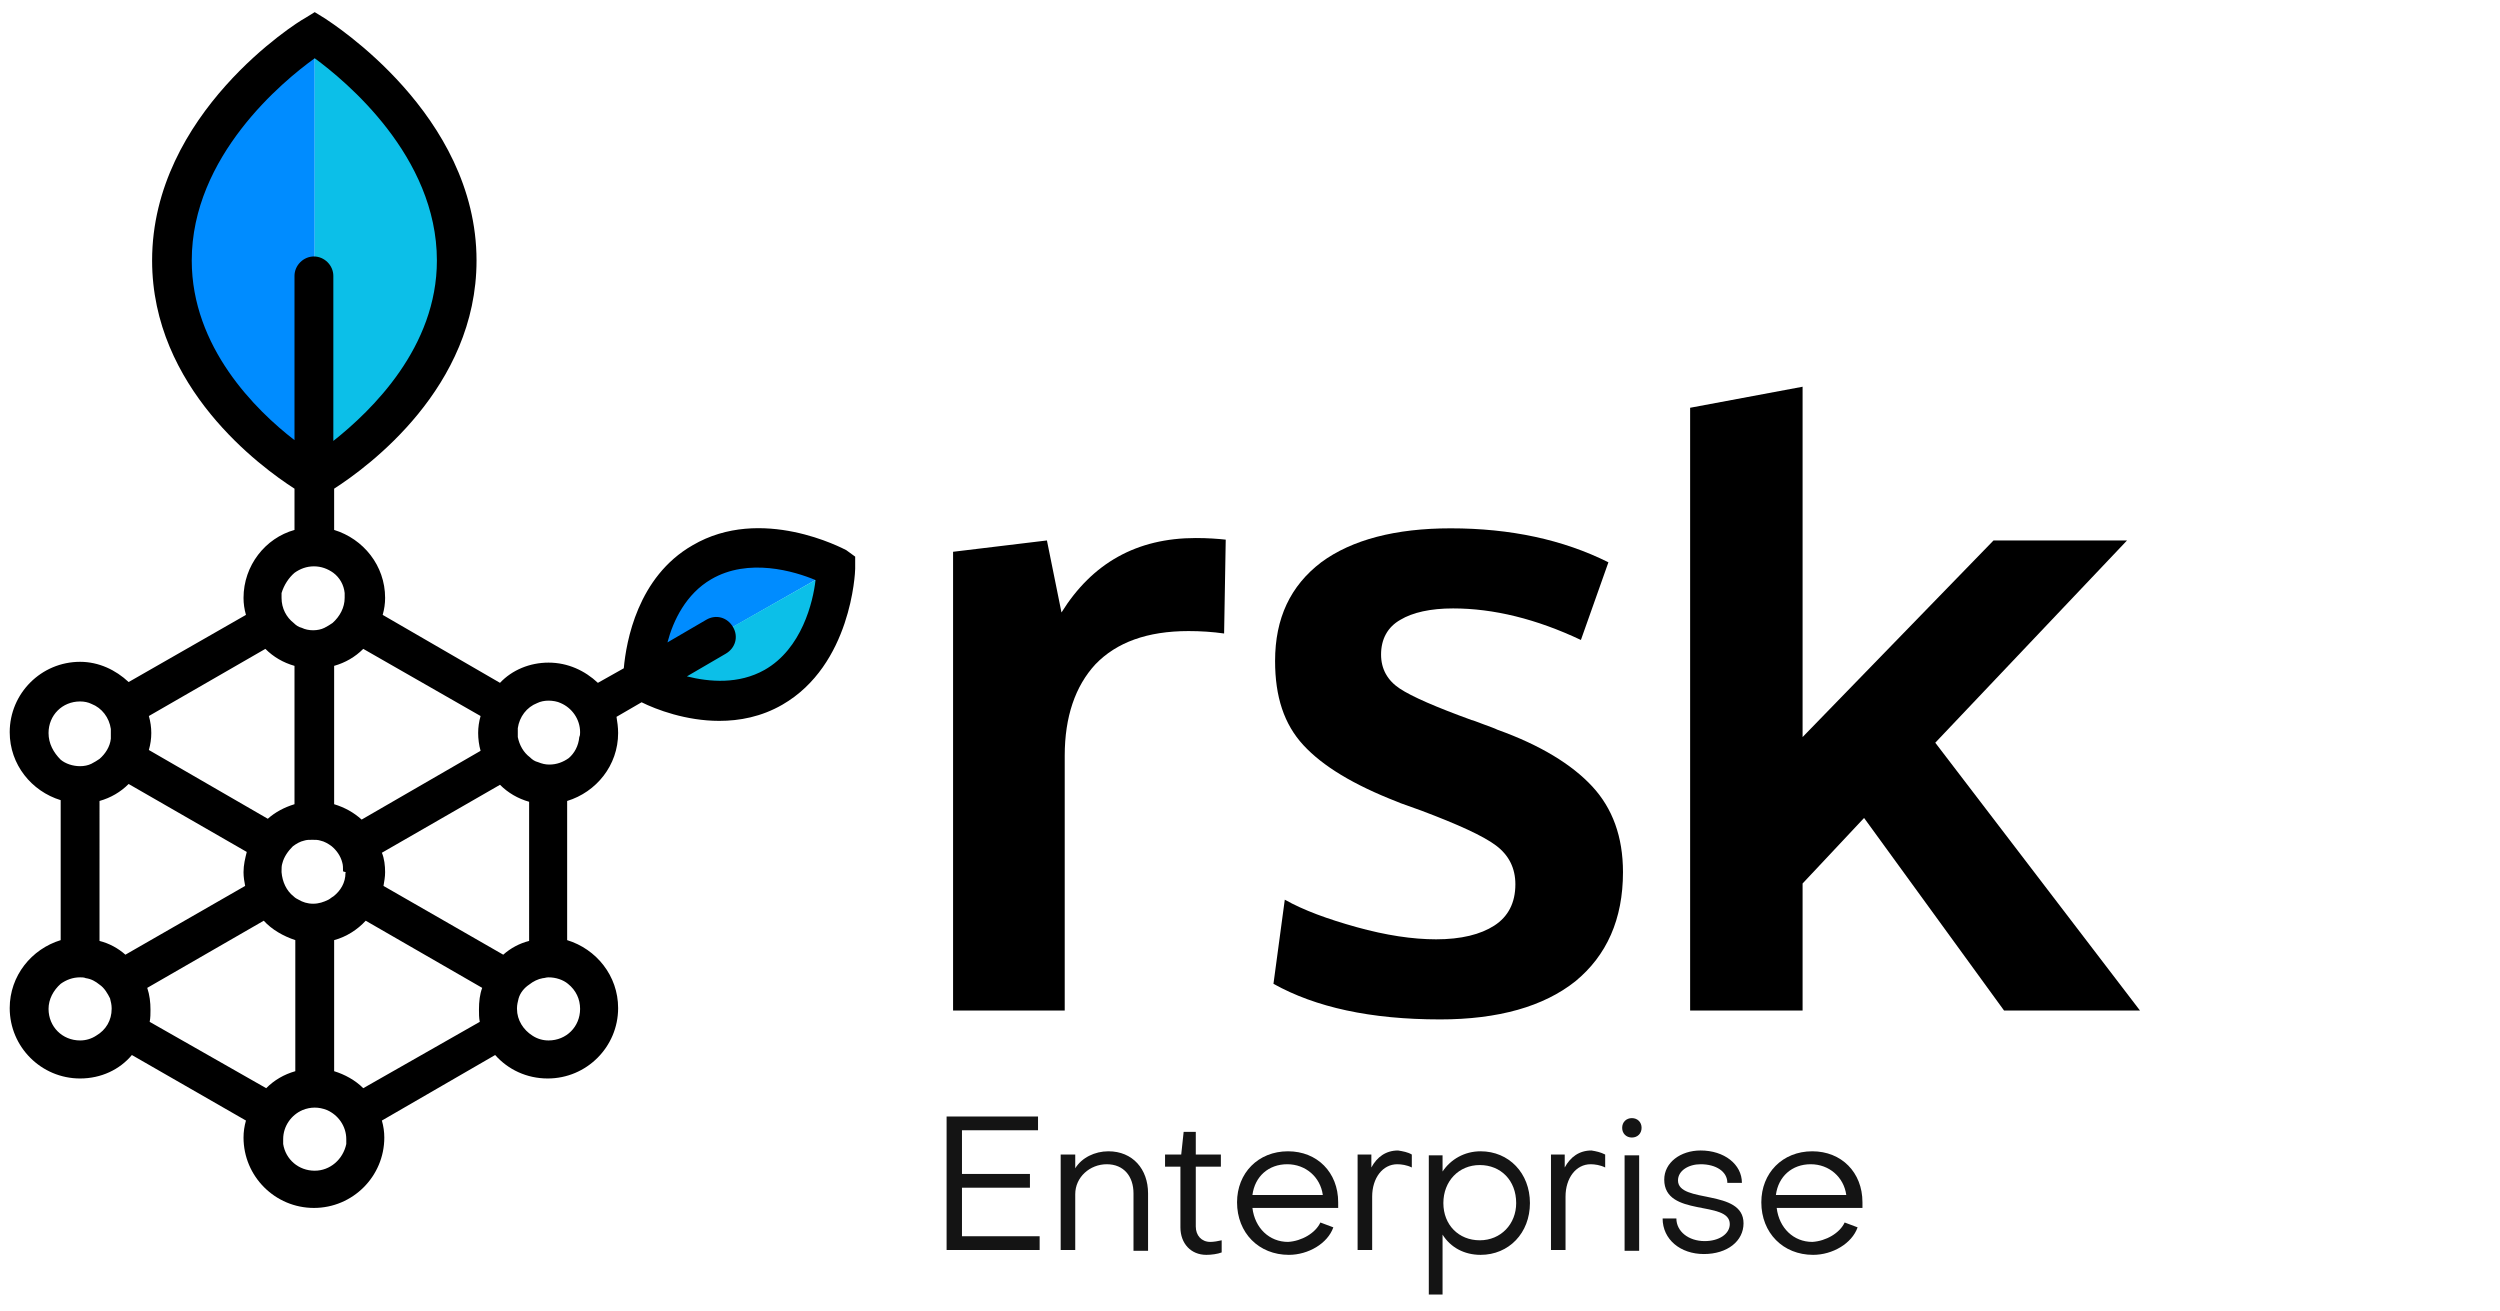 <?xml version="1.0" encoding="utf-8"?>
<!-- Generator: Adobe Illustrator 22.0.0, SVG Export Plug-In . SVG Version: 6.00 Build 0)  -->
<svg version="1.1" id="Capa_1" xmlns="http://www.w3.org/2000/svg" xmlns:xlink="http://www.w3.org/1999/xlink" x="0px" y="0px"
	 viewBox="0 0 309 162" style="enable-background:new 0 0 309 162;" xml:space="preserve">
<style type="text/css">
	.st0{fill:#008CFF;}
	.st1{fill:#0CBFE8;}
	.st2{fill:#141414;}
</style>
<g>
	<g>
		<g>
			<g>
				<path class="st0" d="M38.9,58.5V4.6c0,0-17.4,8.7-17.4,27.1S38.9,58.5,38.9,58.5"/>
				<path class="st1" d="M38.9,4.6c0,0,17.4,8.7,17.4,27.1c0,18.5-17.4,26.7-17.4,26.7V4.6z"/>
				<path class="st0" d="M79.5,83.8l23.9-13.6c0,0-8.3-5.5-16.5-0.9C78.8,74,79.5,83.8,79.5,83.8"/>
				<path class="st1" d="M103.4,70.2c0,0,0.5,9.9-7.7,14.6c-8.2,4.7-16.3-1-16.3-1L103.4,70.2z"/>
				<path d="M104.6,68c-0.4-0.2-10.5-5.6-19-0.6c-6.8,3.9-8.2,11.9-8.5,15.2l-3.2,1.8c-1.6-1.5-3.7-2.5-6.1-2.5
					c-2.3,0-4.5,0.9-6,2.5L47.3,76c0.2-0.7,0.3-1.4,0.3-2.1c0-4-2.7-7.3-6.3-8.4v-5.1c4.2-2.7,17.6-12.5,17.6-28.2
					c0-18.1-18-29.4-18.7-29.9l-1.3-0.8l-1.3,0.8C36.8,2.7,18.8,14,18.8,32.2c0,15.7,13.4,25.5,17.6,28.2v5.1
					c-3.6,1-6.3,4.4-6.3,8.4c0,0.7,0.1,1.4,0.3,2.1l-14.5,8.3c-1.6-1.5-3.7-2.5-6-2.5c-4.8,0-8.7,3.9-8.7,8.7c0,4,2.7,7.3,6.3,8.4
					v17.3c-3.6,1.1-6.3,4.4-6.3,8.4c0,4.8,3.9,8.7,8.7,8.7c2.6,0,4.9-1.1,6.4-2.9l14.1,8.1c-0.2,0.7-0.3,1.4-0.3,2.1
					c0,4.8,3.9,8.7,8.7,8.7c4.8,0,8.7-3.9,8.7-8.7c0-0.7-0.1-1.4-0.3-2.1l14-8.1c1.6,1.8,3.9,2.9,6.5,2.9c4.8,0,8.7-3.9,8.7-8.7
					c0-4-2.7-7.3-6.3-8.4V99c3.6-1.1,6.3-4.4,6.3-8.4c0-0.7-0.1-1.4-0.2-2l3.1-1.8c1.8,0.9,5.5,2.3,9.6,2.3c2.5,0,5.2-0.5,7.8-2
					c8.5-4.9,9-16.3,9-16.8l0-1.5L104.6,68z M70.3,93.7c-0.7,0.5-1.5,0.8-2.4,0.8c-0.5,0-0.9-0.1-1.4-0.3c-0.4-0.1-0.7-0.3-1-0.6
					c-0.8-0.6-1.3-1.5-1.5-2.5c0-0.2,0-0.4,0-0.6c0-0.2,0-0.3,0-0.5c0.2-1.4,1.1-2.6,2.4-3.1c0.4-0.2,0.9-0.3,1.4-0.3
					c0.5,0,1.1,0.1,1.5,0.3c1.4,0.6,2.4,2,2.4,3.6c0,0.2,0,0.4-0.1,0.6C71.5,92.2,71,93.1,70.3,93.7 M71.7,124.7
					c0,2.2-1.7,3.9-3.9,3.9c-0.7,0-1.4-0.2-2-0.6c-1.1-0.7-1.9-1.9-1.9-3.3c0,0,0-0.1,0-0.1v0c0-0.4,0.1-0.8,0.2-1.2
					c0.2-0.7,0.7-1.3,1.3-1.7c0.5-0.4,1.1-0.7,1.7-0.8c0.2,0,0.4-0.1,0.7-0.1c0.9,0,1.8,0.3,2.4,0.8
					C71.2,122.4,71.7,123.5,71.7,124.7 M65.4,116.3c-1.2,0.3-2.3,0.9-3.2,1.7l-14.8-8.5v0c0.1-0.6,0.2-1.1,0.2-1.7
					c0-0.8-0.1-1.7-0.4-2.4l14.6-8.4c1,1,2.2,1.7,3.6,2.1V116.3z M38.9,144.7c-2,0-3.6-1.4-3.9-3.3c0-0.2,0-0.4,0-0.6
					c0-1.6,1-3,2.4-3.6c0.5-0.2,1-0.3,1.5-0.3c0.5,0,1,0.1,1.5,0.3c1.4,0.6,2.4,2,2.4,3.6c0,0.2,0,0.4,0,0.6
					C42.4,143.3,40.8,144.7,38.9,144.7 M30.3,109.5l-14.8,8.5c-0.9-0.8-2-1.4-3.2-1.7V99c1.4-0.4,2.6-1.1,3.6-2.1l14.6,8.4
					c-0.2,0.8-0.4,1.6-0.4,2.5C30.1,108.4,30.2,109,30.3,109.5L30.3,109.5z M13.8,124.7c0,1.4-0.7,2.6-1.9,3.3
					c-0.6,0.4-1.3,0.6-2,0.6c-2.2,0-3.9-1.7-3.9-3.9c0-1.2,0.6-2.3,1.5-3.1c0.7-0.5,1.5-0.8,2.4-0.8c0.2,0,0.5,0,0.7,0.1
					c0.7,0.1,1.2,0.4,1.7,0.8c0.6,0.4,1,1.1,1.3,1.7c0.1,0.4,0.2,0.8,0.2,1.2C13.8,124.7,13.8,124.7,13.8,124.7 M6,90.6
					c0-2.2,1.7-3.9,3.9-3.9c0.5,0,1,0.1,1.4,0.3c1.3,0.5,2.2,1.7,2.4,3.1c0,0.2,0,0.4,0,0.6s0,0.4,0,0.6c-0.1,1-0.7,1.9-1.4,2.5
					c-0.3,0.2-0.6,0.4-1,0.6c-0.4,0.2-0.9,0.3-1.4,0.3c-0.9,0-1.8-0.3-2.4-0.8C6.6,93,6,91.9,6,90.6 M36.4,70.8
					c0.7-0.5,1.5-0.8,2.4-0.8c0.9,0,1.7,0.3,2.4,0.8c0.8,0.6,1.3,1.5,1.4,2.5c0,0.2,0,0.4,0,0.6c0,1.2-0.6,2.3-1.5,3.1
					c-0.3,0.2-0.6,0.4-1,0.6c-0.4,0.2-0.9,0.3-1.4,0.3c-0.5,0-1-0.1-1.4-0.3c-0.4-0.1-0.7-0.3-1-0.6c-0.9-0.7-1.5-1.8-1.5-3.1
					c0-0.2,0-0.4,0-0.6C35.1,72.3,35.7,71.4,36.4,70.8 M42.7,107.9c0,1.2-0.6,2.2-1.5,2.9c-0.2,0.1-0.4,0.3-0.6,0.4
					c-0.6,0.3-1.2,0.5-1.9,0.5c-0.7,0-1.3-0.2-1.8-0.5c-0.2-0.1-0.4-0.2-0.6-0.4c-0.9-0.7-1.4-1.8-1.5-3c0,0,0-0.1,0-0.1
					c0-0.4,0-0.7,0.1-1c0.2-0.8,0.7-1.5,1.3-2.1c0.4-0.3,0.9-0.6,1.4-0.7c0.3-0.1,0.6-0.1,1-0.1c0.4,0,0.7,0,1,0.1
					c0.5,0.1,1,0.4,1.4,0.7c0.6,0.5,1.1,1.2,1.3,2c0.1,0.3,0.1,0.7,0.1,1.1C42.8,107.8,42.8,107.9,42.7,107.9L42.7,107.9z
					 M59.4,88.5c-0.2,0.7-0.3,1.4-0.3,2.1c0,0.7,0.1,1.5,0.3,2.2l-14.7,8.5c-1-0.9-2.1-1.5-3.4-1.9V82.3c1.4-0.4,2.6-1.1,3.6-2.1
					L59.4,88.5z M23.7,32.2C23.7,19.3,35,10,38.9,7.2C42.7,10,54,19.3,54,32.2c0,10.7-8,18.5-12.8,22.3V34.1c0-1.3-1.1-2.4-2.4-2.4
					c-1.3,0-2.4,1.1-2.4,2.4v20.3C31.6,50.7,23.7,42.9,23.7,32.2 M32.8,80.2c1,1,2.2,1.7,3.6,2.1v17.1c-1.3,0.4-2.4,1-3.3,1.8
					l-14.7-8.5c0.2-0.7,0.3-1.4,0.3-2.1c0-0.7-0.1-1.4-0.3-2.1L32.8,80.2z M18.5,126.3c0.1-0.5,0.1-1,0.1-1.5c0-0.9-0.1-1.8-0.4-2.7
					l14.4-8.3c1,1.1,2.4,1.9,3.9,2.4v16.2c-1.4,0.4-2.6,1.1-3.6,2.1L18.5,126.3z M44.9,134.5c-1-1-2.3-1.7-3.6-2.1v-16.2
					c1.5-0.4,2.9-1.3,3.9-2.4l14.4,8.3c-0.3,0.8-0.4,1.7-0.4,2.7c0,0.5,0,1,0.1,1.5L44.9,134.5z M94.5,82.8
					c-3.2,1.8-6.8,1.5-9.6,0.8l4.8-2.8c1.2-0.7,1.6-2.1,0.9-3.3c-0.7-1.2-2.1-1.6-3.3-0.9l-4.8,2.8c0.7-2.7,2.3-6,5.4-7.8
					c4.6-2.7,10.3-1,12.9,0.1C100.5,74.4,99.1,80.2,94.5,82.8"/>
			</g>
		</g>
		<g>
			<path d="M117.8,124.9l0-56.7l11.6-1.4l1.8,8.9c3.8-6.1,9.3-9.2,16.6-9.2c1.5,0,2.8,0.1,3.7,0.2l-0.2,11.6
				c-1.4-0.2-2.9-0.3-4.4-0.3c-5.1,0-8.9,1.4-11.5,4.1c-2.5,2.7-3.8,6.5-3.8,11.3v31.5H117.8z"/>
			<path d="M178,126c-8.6,0-15.4-1.5-20.6-4.4l1.4-10.4c2.3,1.3,5.3,2.4,8.9,3.4c3.6,1,6.9,1.5,9.8,1.5c3.1,0,5.5-0.6,7.2-1.7
				c1.7-1.1,2.6-2.8,2.6-5.1c0-2-0.8-3.6-2.4-4.8c-1.6-1.2-4.7-2.6-9.2-4.3c-1.6-0.6-2.6-0.9-3-1.1c-5.4-2.1-9.2-4.4-11.6-7
				c-2.4-2.6-3.5-6-3.5-10.4c0-5.3,1.9-9.3,5.7-12.2c3.8-2.8,9.2-4.2,16-4.2c7.4,0,13.9,1.4,19.5,4.2l-3.4,9.6
				c-5.5-2.6-10.8-3.9-15.8-3.9c-2.8,0-5,0.5-6.5,1.4c-1.6,0.9-2.4,2.4-2.4,4.3c0,1.8,0.8,3.2,2.3,4.2c1.5,1,4.5,2.3,8.9,3.9
				c0.1,0,0.6,0.2,1.4,0.5c0.8,0.3,1.4,0.5,1.8,0.7c5.3,1.9,9.2,4.3,11.7,7c2.5,2.7,3.8,6.2,3.8,10.6c0,5.8-2,10.3-5.9,13.5
				C190.8,124.4,185.2,126,178,126z"/>
			<polygon points="239.2,91.8 262.9,66.8 246.4,66.8 222.8,91.1 222.8,47.8 208.9,50.4 208.9,124.9 222.8,124.9 222.8,124.9 
				222.8,109.2 230.4,101.1 247.7,124.9 264.5,124.9 			"/>
		</g>
		<g>
			<g>
				<g>
					<path class="st2" d="M127.3,146.8h-8.4v6h9.6v1.7h-11.5v-16.5h11.3v1.7h-9.4v5.4h8.4V146.8z"/>
					<path class="st2" d="M141.9,147.5v7.1h-1.8v-7.1c0-2.1-1.2-3.6-3.3-3.6c-2.1,0-3.9,1.6-3.9,3.7v6.9h-1.8v-11.8h1.8v1.7
						c0.8-1.3,2.4-2.1,4.1-2.1C140,142.3,141.9,144.5,141.9,147.5z"/>
					<path class="st2" d="M145.9,144.2H144v-1.5h2l0.3-2.8h1.5v2.8h3.1v1.5h-3.1v7.4c0,1.1,0.7,1.9,1.8,1.9c0.4,0,1-0.1,1.4-0.2v1.5
						c-0.5,0.2-1.3,0.3-1.9,0.3c-1.9,0-3.2-1.4-3.2-3.4V144.2z"/>
					<path class="st2" d="M163.2,151.1l1.6,0.6c-0.7,2-3.1,3.4-5.5,3.4c-3.7,0-6.4-2.7-6.4-6.5c0-3.6,2.6-6.3,6.3-6.3
						c3.6,0,6.2,2.6,6.2,6.3c0,0.2,0,0.4,0,0.7l-10.6,0c0.3,2.5,2.1,4.2,4.4,4.2C160.9,153.4,162.6,152.4,163.2,151.1z M163.5,147.7
						c-0.3-2.2-2.1-3.8-4.4-3.8c-2.3,0-4,1.5-4.3,3.8L163.5,147.7z"/>
					<path class="st2" d="M174.5,142.7v1.6c-0.6-0.3-1.3-0.4-1.8-0.4c-1.8,0-3.1,1.7-3.1,4v6.6h-1.8v-11.8h1.7v1.6
						c0.7-1.3,1.8-2.1,3.3-2.1C173.4,142.3,174,142.4,174.5,142.7z"/>
					<path class="st2" d="M178.4,160h-1.8v-17.2h1.7v2c1-1.5,2.7-2.5,4.7-2.5c3.5,0,6.1,2.7,6.1,6.4c0,3.7-2.6,6.4-6.1,6.4
						c-2,0-3.7-0.9-4.7-2.5V160z M182.9,144c-2.6,0-4.5,2-4.5,4.7c0,2.7,1.9,4.6,4.5,4.6c2.6,0,4.5-2,4.5-4.6
						C187.4,145.9,185.5,144,182.9,144z"/>
					<path class="st2" d="M198.4,142.7v1.6c-0.6-0.3-1.3-0.4-1.8-0.4c-1.8,0-3.1,1.7-3.1,4v6.6h-1.8v-11.8h1.7v1.6
						c0.7-1.3,1.8-2.1,3.3-2.1C197.3,142.3,197.8,142.4,198.4,142.7z"/>
					<path class="st2" d="M201.7,138.2c0.7,0,1.2,0.5,1.2,1.2c0,0.7-0.5,1.2-1.2,1.2c-0.7,0-1.2-0.5-1.2-1.2
						C200.5,138.7,201,138.2,201.7,138.2z M200.8,154.6v-11.8h1.8v11.8H200.8z"/>
					<path class="st2" d="M205.5,150.6h1.7c0,1.6,1.5,2.8,3.5,2.8c1.8,0,3.1-0.9,3.1-2.1c0-3-8.1-0.8-8.1-5.5c0-2.1,2-3.6,4.5-3.6
						c2.9,0,5.1,1.7,5.1,4l-1.8,0c0-1.4-1.4-2.3-3.3-2.3c-1.5,0-2.8,0.8-2.8,2c0,2.9,8.1,1,8.1,5.3c0,2.2-2,3.8-4.9,3.8
						C207.7,155,205.5,153.2,205.5,150.6z"/>
					<path class="st2" d="M228,151.1l1.6,0.6c-0.7,2-3.1,3.4-5.5,3.4c-3.7,0-6.4-2.7-6.4-6.5c0-3.6,2.6-6.3,6.3-6.3
						c3.6,0,6.2,2.6,6.2,6.3c0,0.2,0,0.4,0,0.7l-10.6,0c0.3,2.5,2.1,4.2,4.4,4.2C225.7,153.4,227.4,152.4,228,151.1z M228.2,147.7
						c-0.3-2.2-2.1-3.8-4.4-3.8c-2.3,0-4,1.5-4.3,3.8L228.2,147.7z"/>
				</g>
			</g>
		</g>
	</g>
</g>
</svg>
